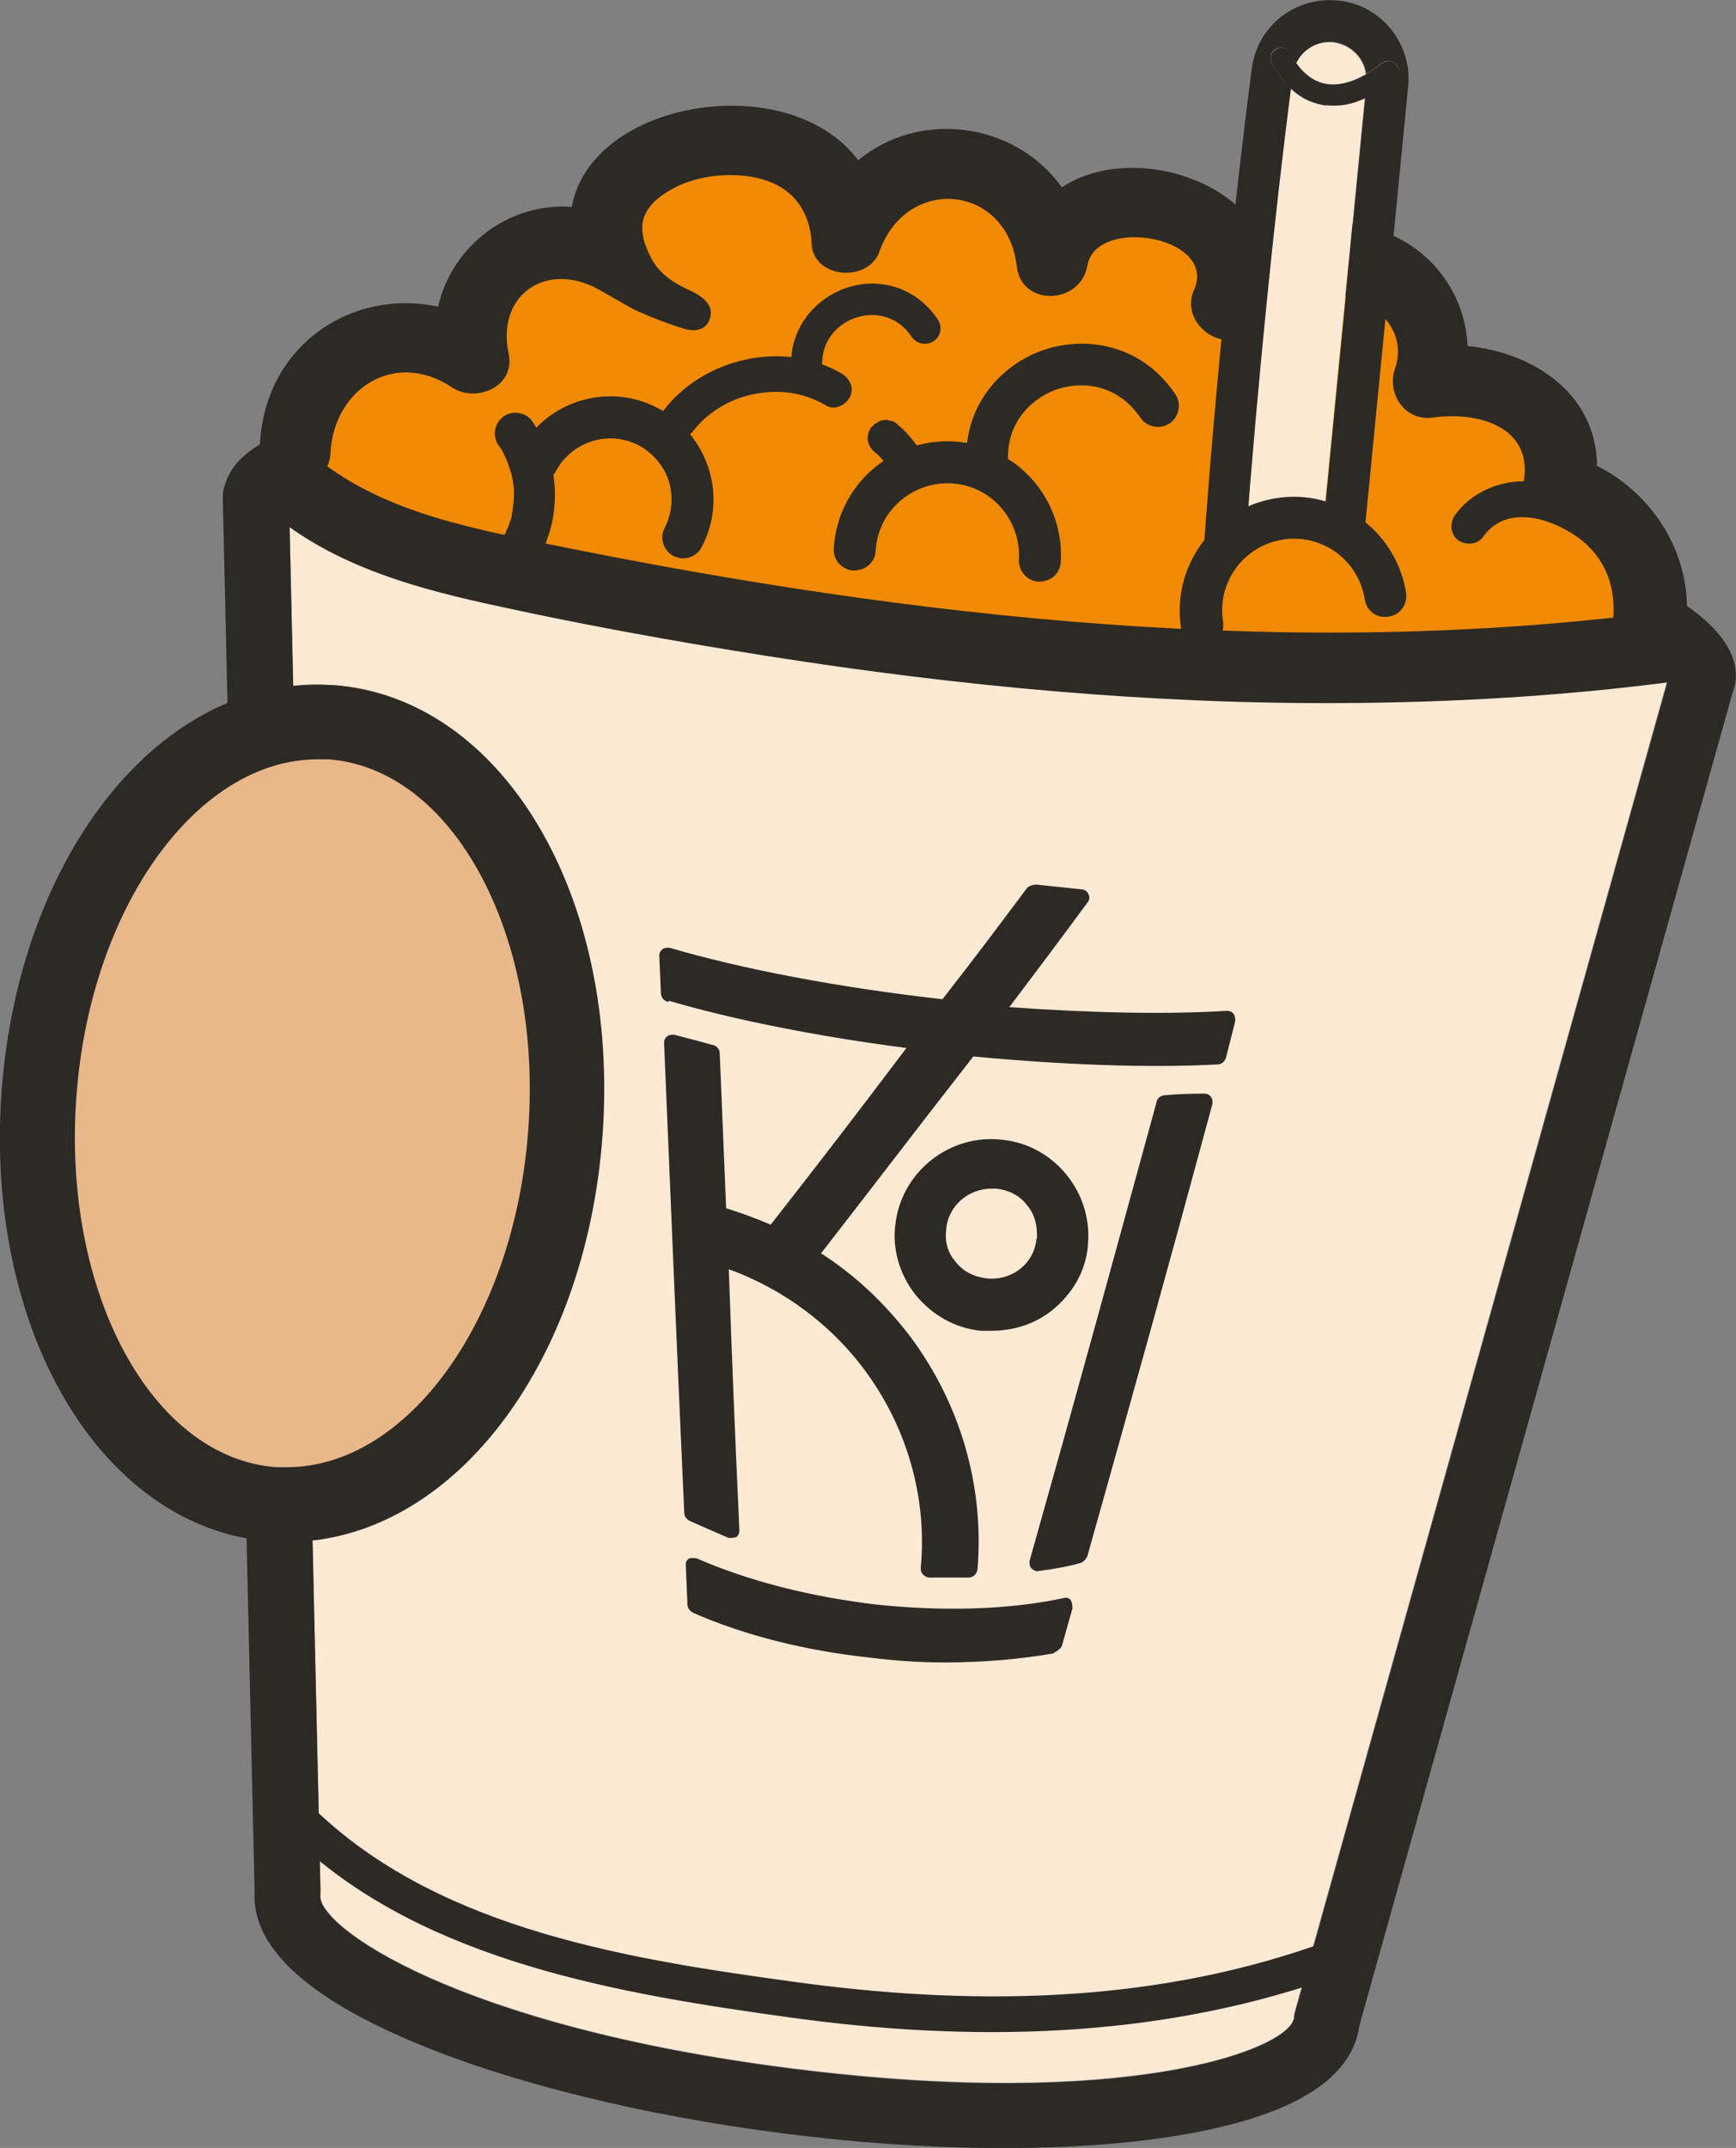 <?xml version="1.0" encoding="UTF-8"?>
<svg id="b" data-name="圖層 2" xmlns="http://www.w3.org/2000/svg" width="32.73" height="40.48" viewBox="0 0 32.73 40.48">
  <rect x="0" y="0" width="32.73" height="40.48" fill="#808080" stroke="none"/>
  <defs>
    <style>
      .d {
        fill: #e8b78a;
      }

      .e {
        fill: #fce9d4;
      }

      .f {
        fill: #f18a00;
      }

      .g {
        fill: #2d2a26;
      }
    </style>
  </defs>
  <g id="c" data-name=" 層 2">
    <g>
      <path class="e" d="M31.47,12.73c-.43-.7-4.58-2.4-12.78-3.43-8.26-1.04-12.71-.4-13.24,.17l.59,26.06c0,.06,.01,.12,0,.18-.07,.58,2.56,2.47,8.91,3.27,6.26,.79,9.28-.34,9.44-.93h0s0-.09,.02-.14l7.05-25.18h.01Z"/>
      <path class="g" d="M18.84,8.07c-1.43-.18-13.84-1.66-14.6,1.07-.03,.07-.04,.15-.04,.23l.6,26.27v.02c-.05,1.02,.96,1.97,3.01,2.83,1.84,.77,4.32,1.38,6.99,1.72s5.23,.36,7.19,.07c2.28-.34,3.5-1.05,3.64-2.11l7.04-25.13c.02-.06,.04-.12,.05-.18,.37-2.92-12.42-4.61-13.88-4.8h0Zm5.55,29.99c-.16,.59-3.18,1.72-9.44,.93-6.35-.8-8.98-2.69-8.91-3.27v-.18l-.59-26.06c.54-.57,4.98-1.21,13.24-.17,8.2,1.03,12.35,2.73,12.78,3.43l-7.05,25.18s-.02,.09-.02,.13h0Z"/>
    </g>
    <path class="f" d="M31.68,11.11c-.21-.69-.65-1.15-1.24-1.41-.15-.07-.31-.12-.49-.14h0c0-.23-.03-.46-.1-.67-.21-.69-.66-1.15-1.24-1.41-.29-.13-.63-.2-.98-.2,.02-.29,0-.57-.09-.85-.21-.69-.66-1.15-1.24-1.41s-1.4-.27-2-.03c-.18,.07-.34,.17-.49,.29-.23-.6-.64-1.02-1.18-1.26-.58-.26-1.4-.27-2-.03-.26,.1-.5,.28-.7,.49-.24-.43-.6-.73-1.03-.93-.58-.26-1.4-.27-2-.03-.42,.17-.78,.51-1.02,.9-.22-.62-.64-1.05-1.19-1.29-.58-.26-1.4-.27-2-.03-.65,.26-1.18,.91-1.3,1.58-.02,.09-.02,.18-.02,.27-.34,0-.67,.05-.96,.17-.65,.26-1.18,.91-1.3,1.58-.03,.17-.04,.34-.04,.5h0c-.12-.08-.26-.16-.4-.22-.58-.27-1.4-.27-2-.04-.66,.26-1.18,.91-1.31,1.59-.04,.22-.06,.45-.04,.67h0c.52,.55,1.28,1.11,3.1,1.67,.16,.11,1.39,.38,1.39,.38,1.32,.37,4.89,.94,4.89,.94,.67,.13,4.9,.58,9.31,.64,3.96,.06,7.56-.33,7.74-.59,.06-.37,.04-.75-.07-1.11v-.02Zm-4.6,.5h.02v.02s0-.02-.02-.02Z"/>
    <path class="g" d="M4.87,9.45c1.18,1.12,2.77,1.59,4.32,1.93,1.76,.39,3.54,.71,5.32,.99,3.56,.56,7.17,.9,10.78,.88,2.08-.01,4.16-.13,6.23-.4,.85-.11,.66-1.44-.19-1.32-7,.91-14.08,.13-20.96-1.27-1.66-.34-3.41-.67-4.68-1.87-.26-.25-.73-.14-.94,.12-.24,.31-.14,.69,.12,.94h0Z"/>
    <path class="g" d="M9.42,8.42s.05,.07,.07,.11c-.04-.07,0,0,0,.01l.03,.06c.04,.08,.07,.17,.1,.26,.01,.04,0,.03,0,0,0,.02,.01,.04,.02,.06l.03,.15s.01,.09,.02,.13c0,.03,0,.17,0,.08,0,.09,0,.18-.02,.27,0,.05-.01,.1-.02,.15,0,.02-.01,.04-.01,.06-.01,.06,.02-.06,0,0-.03,.09-.06,.18-.1,.26,0,.02-.02,.04-.03,.06,0,0-.05,.09-.02,.04,.02-.04-.01,.02-.02,.03-.01,.02-.03,.05-.05,.07-.12,.17-.11,.43,.07,.55,.17,.12,.43,.11,.55-.07,.57-.83,.56-1.94-.01-2.77-.12-.17-.4-.2-.55-.07-.17,.14-.2,.37-.07,.55h.01Z"/>
    <path class="g" d="M13.04,8.16c.28-.38,.71-.64,1.16-.73,.49-.1,.95-.04,1.39,.22,.16,.09,.37-.03,.44-.18,.08-.18-.02-.35-.18-.44-1.09-.63-2.6-.28-3.35,.72-.26,.35,.27,.75,.53,.41h.01Z"/>
    <path class="g" d="M16.49,8.52s.09,.07,.13,.12l-.06-.06c.1,.1,.18,.21,.25,.32,.03,.04,.06,.06,.1,.08,.04,.03,.08,.04,.12,.04,.05,0,.09,0,.13-.01,.04,0,.08-.03,.12-.06,.07-.06,.12-.13,.13-.22v-.09c0-.06-.03-.11-.07-.16-.12-.19-.27-.36-.44-.5-.04-.03-.07-.05-.12-.05-.04-.02-.09-.02-.13-.01-.04,0-.08,.02-.12,.05-.04,.02-.07,.05-.1,.08-.05,.07-.08,.16-.07,.25,.02,.09,.06,.16,.13,.22h0Z"/>
    <path class="g" d="M30.11,8.75c-.03-1.32-1.17-2.1-2.44-2.23-.04-.85-.52-1.64-1.34-2.05-.83-.42-1.74-.32-2.54,.04-.55-1.23-2.59-1.76-3.77-.98-.88-1.23-2.68-1.47-3.84-.51-1.31-1.75-5.04-1.14-5.4,.88-1.18-.09-2.26,.73-2.52,1.88-1.61-.35-3.26,.71-3.36,2.59-.04,.85,1.28,1.03,1.33,.17,.06-1.21,1.21-1.96,2.29-1.24,.45,.3,1.2-.01,1.07-.63-.23-1.08,.65-1.71,1.59-1.27,.13,.06,.63,.36,.77,.43,.3,.14,.61,.26,.93,.36,.21,.07,.45,.04,.51-.21,.07-.27-.2-.42-.41-.52-.29-.13-.56-.31-.71-.61-.12-.23-.22-.52-.12-.78,.07-.17,.2-.3,.35-.4,.36-.26,.83-.37,1.27-.37s.92,.11,1.22,.45c.2,.23,.3,.53,.31,.83,.02,.67,1.07,.76,1.28,.16,.52-1.45,2.41-1.27,2.59,.28,.09,.77,1.2,.72,1.33-.01,.16-.95,2.47-.55,2.01,.46-.27,.6,.52,1.23,1.03,.79,.46-.4,1.02-.76,1.66-.71,.68,.06,1.36,.65,1.1,1.4-.16,.47,.19,.99,.71,.92,.84-.12,1.89,.16,1.72,1.2-.5,0-1.01,.23-1.3,.64-.1,.14-.09,.36,.06,.47,.14,.1,.36,.09,.47-.06,.43-.62,1.27-.36,1.78,0,.21,.15,.38,.34,.5,.57,.18,.35,.22,.76,.15,1.15-.15,.85,1.22,.98,1.37,.14,.24-1.33-.48-2.62-1.67-3.21l.02-.02Z"/>
    <path class="g" d="M5.62,34.72c2.43,2.26,6.1,2.86,9.27,3.3,3.39,.47,6.87,.41,10.13-.72,.41-.14,.14-.76-.26-.62-3.15,1.09-6.51,1.12-9.78,.67-3.07-.42-6.6-.97-8.95-3.16-.32-.29-.72,.24-.41,.53h0Z"/>
    <g>
      <path class="e" d="M25.73,1.85c-.26,.11-.51,.16-.75,.13-.05,0-.1-.02-.15-.03-.21-.05-.37-.16-.5-.28-.32,2.45-.63,5.58-.84,8.46l1.45-.13v-.07l.79-8.07h0Z"/>
      <path class="e" d="M24.94,1.57c.24,.06,.51,0,.81-.17-.04-.31-.29-.56-.62-.6-.3-.03-.58,.14-.7,.4,.1,.14,.26,.31,.5,.37h.01Z"/>
      <path class="g" d="M26.55,1.63c.08-.81-.52-1.55-1.33-1.62-.8-.08-1.52,.48-1.62,1.29-.33,2.52-.67,5.83-.89,8.84-.02,.21,.14,.39,.34,.42h.02c.22,.02,.41-.15,.42-.36v-.07c.22-2.87,.53-6,.85-8.46-.25-.22-.36-.48-.37-.5-.04-.1,0-.22,.1-.26,.1-.04,.22,0,.26,.1,0,0,.04,.08,.11,.18,.12-.26,.4-.43,.7-.4,.32,.04,.58,.29,.62,.6,.1-.06,.19-.12,.29-.2,.09-.07,.21-.05,.28,.03,.07,.09,.05,.21-.03,.28-.19,.15-.38,.26-.56,.34l-.79,8.07v.07c.02,.18,.15,.33,.35,.36,.22,.02,.41-.14,.43-.35l.82-8.37h0Z"/>
      <path class="g" d="M24.99,1.98c.24,.03,.48,0,.75-.13,.18-.08,.37-.19,.56-.34,.09-.07,.1-.19,.03-.28-.07-.09-.19-.1-.28-.03-.1,.08-.2,.14-.29,.2-.3,.17-.57,.23-.81,.17-.24-.06-.41-.24-.5-.37-.07-.1-.11-.17-.11-.18-.04-.1-.16-.15-.26-.1-.1,.04-.15,.16-.1,.26,0,.02,.12,.28,.37,.5,.13,.12,.29,.22,.5,.28l.15,.03h0Z"/>
    </g>
    <path class="g" d="M22.61,12.18c-.17-.02-.31-.15-.34-.33-.19-1.17,.61-2.27,1.78-2.46s2.27,.61,2.46,1.78c.03,.22-.11,.42-.33,.45-.22,.04-.42-.11-.45-.33-.12-.74-.81-1.24-1.55-1.12s-1.24,.81-1.12,1.55c.03,.22-.11,.42-.33,.45h-.12Z"/>
    <path class="g" d="M16.06,10.75c-.2-.03-.36-.21-.34-.42,.07-1.18,1.09-2.08,2.27-2.01s2.08,1.09,2.01,2.27c-.01,.22-.2,.38-.42,.37s-.38-.2-.37-.42c.04-.74-.52-1.39-1.27-1.43-.74-.04-1.39,.52-1.43,1.27-.01,.22-.2,.38-.42,.37h-.03Z"/>
    <path class="g" d="M12.83,10.52s-.09-.02-.13-.04c-.19-.1-.27-.34-.17-.53,.14-.27,.17-.59,.08-.88s-.3-.53-.57-.68c-.57-.29-1.26-.07-1.56,.49-.1,.19-.34,.27-.53,.17s-.27-.34-.17-.53c.49-.95,1.67-1.33,2.62-.83,.46,.24,.8,.64,.96,1.14s.11,1.02-.13,1.48c-.08,.15-.24,.23-.4,.21Z"/>
    <path class="g" d="M18.58,9.27c-.17-.02-.32-.16-.34-.34-.16-1.18,.57-2.01,1.37-2.31,.79-.3,1.89-.17,2.55,.81,.12,.18,.07,.43-.11,.55-.18,.12-.43,.07-.55-.11-.45-.66-1.15-.69-1.61-.52-.47,.18-.98,.67-.87,1.47,.03,.22-.12,.42-.34,.44h-.1Z"/>
    <path class="g" d="M15.19,7.33c-.13-.02-.24-.12-.26-.25-.11-.83,.4-1.41,.96-1.63,.67-.26,1.39-.03,1.79,.57,.09,.14,.06,.32-.08,.41-.14,.09-.32,.05-.41-.08-.3-.45-.78-.47-1.09-.35-.32,.12-.66,.45-.59,.99,.02,.16-.09,.31-.25,.33h-.07Z"/>
    <g>
      <path class="g" d="M19.55,29.61h.01c.32-.04,.63-.1,.79-.15,.07-.01,.12-.07,.15-.13,.96-3.42,1.43-5.09,2.36-8.53,0-.04,0-.1-.03-.13-.03-.04-.07-.06-.13-.06h0c-.22,0-.55,.01-.73,.03-.09,0-.16,.06-.17,.15-.95,3.46-1.41,5.16-2.39,8.63,0,.04,0,.1,.03,.13s.07,.06,.12,.06Z"/>
      <path class="g" d="M20.51,23.47c.1-.99-.63-1.89-1.61-1.99-1-.12-1.91,.61-2.02,1.6-.06,.48,.09,.95,.38,1.32,.31,.38,.74,.63,1.24,.68h.19c.42,0,.83-.13,1.15-.39,.38-.31,.63-.73,.67-1.21h.01Zm-.97-.12c-.04,.47-.48,.8-.95,.74-.23-.03-.44-.13-.58-.32-.15-.17-.2-.39-.17-.61,.04-.44,.42-.76,.86-.76h.09c.23,.03,.44,.13,.57,.31,.15,.17,.2,.39,.19,.63h0Z"/>
      <path class="g" d="M19.87,31.15s.13-.07,.15-.13l.2-.71s0-.1-.03-.15-.09-.06-.15-.04c-1.05,.22-2.25,.25-3.51,.12-1.27-.15-2.43-.45-3.39-.87-.04-.01-.1-.01-.15,0-.04,.03-.07,.07-.06,.13l.03,.73c0,.07,.04,.13,.12,.17,.96,.42,2.11,.71,3.33,.84,.48,.06,.95,.09,1.4,.09,.73,0,1.41-.06,2.05-.17Z"/>
      <path class="g" d="M12.61,18.86c1.19,.35,2.78,.67,4.48,.89-1,1.32-1.51,1.99-2.56,3.33-.28-.12-.55-.22-.84-.31l-.12-2.91c0-.09-.06-.16-.15-.17-.2-.06-.49-.13-.71-.19-.04,0-.1,0-.13,.03-.04,.03-.06,.07-.06,.12,.15,3.54,.22,5.31,.38,8.85,0,.07,.04,.13,.1,.16,.22,.1,.52,.23,.73,.32,.04,.01,.1,0,.15-.01,.04-.03,.06-.07,.06-.13-.09-1.98-.13-2.97-.2-4.92,1.05,.38,1.98,1.08,2.62,1.98,.76,1.06,1.12,2.36,1,3.64,0,.04,0,.09,.04,.13,.03,.03,.07,.06,.12,.06h.74c.09,0,.16-.07,.17-.16,.13-1.57-.33-3.14-1.29-4.41-.47-.61-1.02-1.13-1.66-1.54,1.15-1.48,1.7-2.21,2.87-3.71,1.7,.16,3.33,.22,4.6,.15,.09,0,.15-.06,.17-.15l.17-.67s0-.1-.03-.13c-.03-.04-.07-.06-.13-.06-1.12,.07-2.57,.04-4.1-.07,.58-.77,.89-1.18,1.48-1.98,.03-.04,.04-.1,.01-.15-.01-.04-.07-.09-.13-.09l-.86-.09s-.13,.01-.17,.07c-.63,.84-.95,1.27-1.59,2.09h-.01c-1.96-.22-3.78-.57-5.14-.97-.04,0-.1,0-.13,.03-.04,.03-.06,.07-.06,.12l.03,.7c0,.09,.06,.15,.13,.17h.01Z"/>
    </g>
    <g>
      <path class="d" d="M5.41,28.36h-.26c-1.39-.1-2.61-1.01-3.44-2.54-.78-1.44-1.12-3.28-.98-5.19,.29-3.93,2.6-7.01,5.25-7.01h.26c1.39,.1,2.61,1.01,3.44,2.54,.78,1.44,1.12,3.28,.98,5.19-.29,3.93-2.6,7.01-5.25,7.01Z"/>
      <path class="g" d="M5.99,14.31h.2c2.35,.17,4.04,3.3,3.77,6.98-.26,3.58-2.28,6.36-4.55,6.36h-.2c-2.35-.17-4.04-3.3-3.77-6.98,.26-3.58,2.28-6.36,4.55-6.36m0-1.41h0c-3.08,0-5.63,3.29-5.96,7.66-.33,4.53,1.89,8.25,5.07,8.49,.1,0,.21,.01,.31,.01,3.07,0,5.63-3.29,5.95-7.66,.33-4.53-1.89-8.25-5.07-8.49-.1,0-.21-.01-.31-.01h0Z"/>
    </g>
  </g>
</svg>